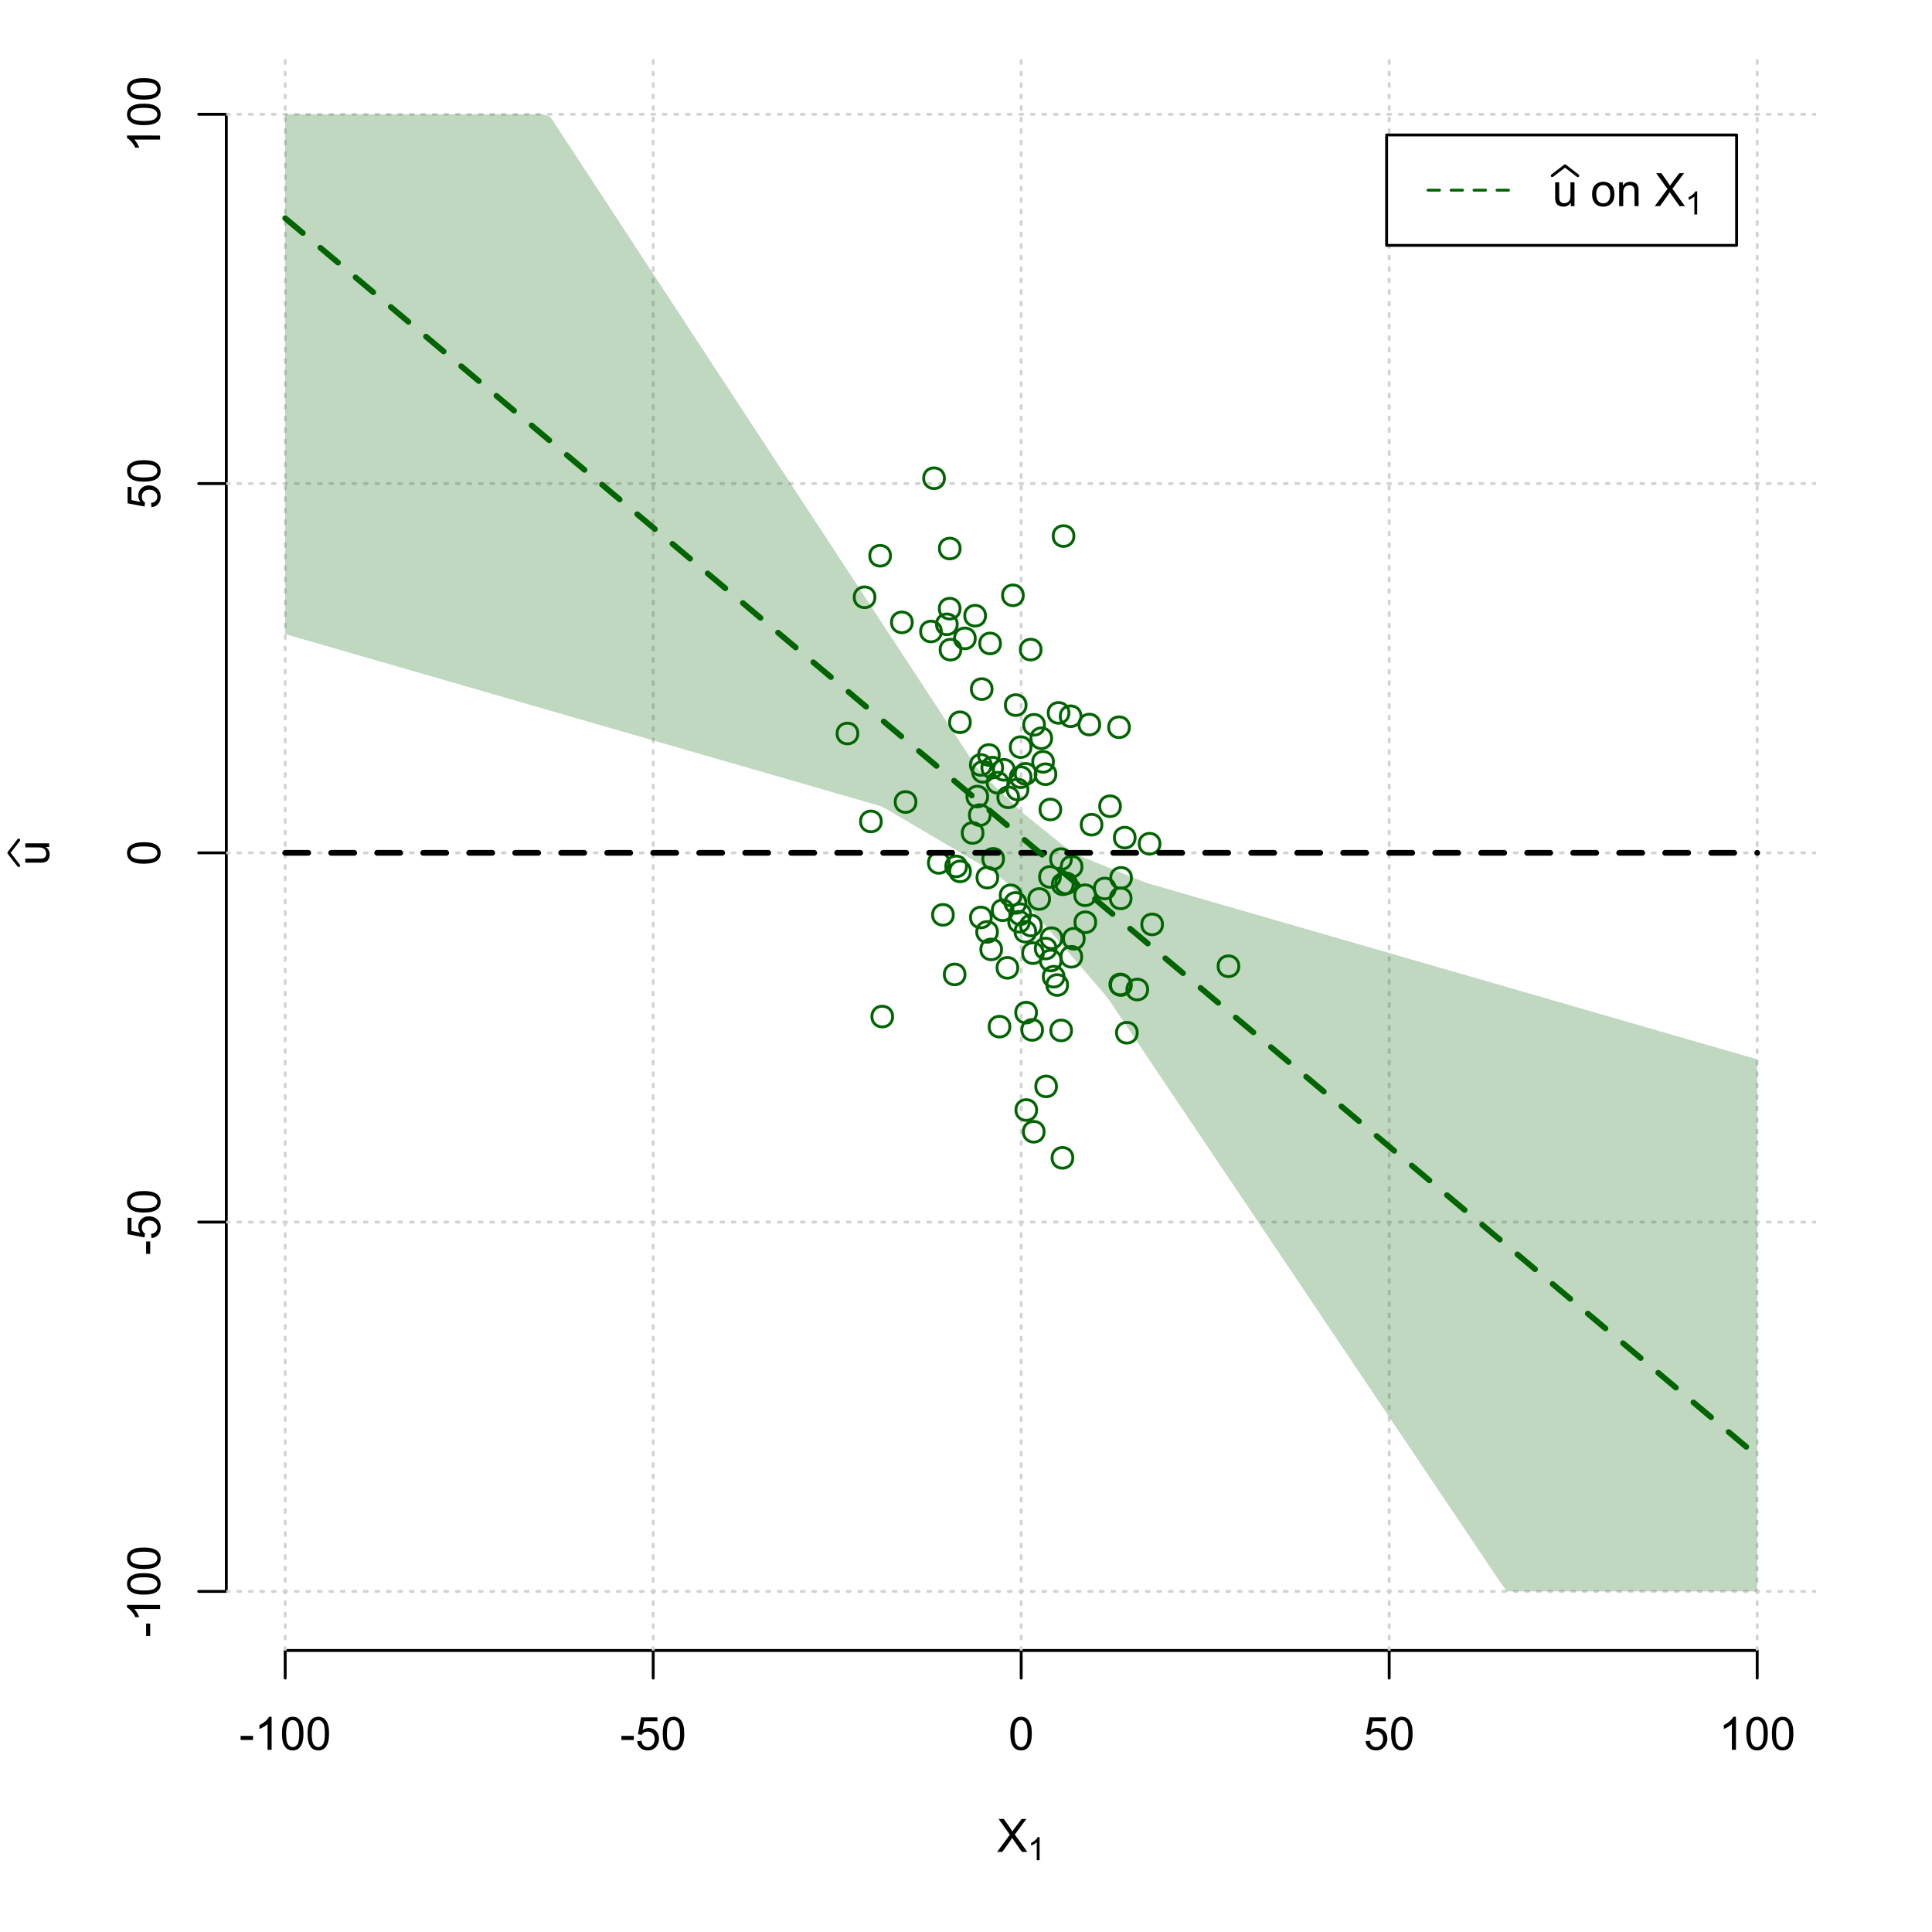 <?xml version="1.0" encoding="UTF-8"?>
<svg xmlns="http://www.w3.org/2000/svg" xmlns:xlink="http://www.w3.org/1999/xlink" width="504pt" height="504pt" viewBox="0 0 504 504" version="1.1">
<defs>
<g>
<symbol overflow="visible" id="glyph0-0">
<path style="stroke:none;" d="M 1.5 0 L 1.5 -7.5 L 7.5 -7.5 L 7.5 0 Z M 1.688 -0.188 L 7.312 -0.188 L 7.312 -7.312 L 1.688 -7.312 Z M 1.688 -0.188 "/>
</symbol>
<symbol overflow="visible" id="glyph0-1">
<path style="stroke:none;" d="M 0.055 0 L 3.375 -4.477 L 0.445 -8.59 L 1.797 -8.59 L 3.359 -6.387 C 3.68 -5.93 3.91 -5.578 4.047 -5.332 C 4.238 -5.645 4.465 -5.969 4.727 -6.312 L 6.457 -8.59 L 7.695 -8.59 L 4.676 -4.539 L 7.93 0 L 6.523 0 L 4.359 -3.062 C 4.238 -3.238 4.113 -3.43 3.984 -3.641 C 3.789 -3.324 3.652 -3.109 3.574 -2.992 L 1.418 0 Z M 0.055 0 "/>
</symbol>
<symbol overflow="visible" id="glyph0-2">
<path style="stroke:none;" d="M 0.383 -2.578 L 0.383 -3.641 L 3.621 -3.641 L 3.621 -2.578 Z M 0.383 -2.578 "/>
</symbol>
<symbol overflow="visible" id="glyph0-3">
<path style="stroke:none;" d="M 4.469 0 L 3.414 0 L 3.414 -6.719 C 3.16 -6.477 2.828 -6.234 2.414 -5.996 C 2 -5.75 1.629 -5.57 1.305 -5.449 L 1.305 -6.469 C 1.895 -6.742 2.41 -7.078 2.852 -7.477 C 3.293 -7.871 3.605 -8.254 3.789 -8.625 L 4.469 -8.625 Z M 4.469 0 "/>
</symbol>
<symbol overflow="visible" id="glyph0-4">
<path style="stroke:none;" d="M 0.5 -4.234 C 0.496 -5.246 0.602 -6.062 0.812 -6.688 C 1.02 -7.305 1.328 -7.785 1.742 -8.121 C 2.148 -8.457 2.668 -8.625 3.297 -8.625 C 3.758 -8.625 4.164 -8.531 4.512 -8.348 C 4.855 -8.16 5.141 -7.891 5.371 -7.543 C 5.594 -7.191 5.773 -6.766 5.906 -6.266 C 6.035 -5.762 6.098 -5.086 6.102 -4.234 C 6.098 -3.227 5.996 -2.414 5.789 -1.797 C 5.578 -1.176 5.266 -0.695 4.859 -0.359 C 4.445 -0.02 3.926 0.145 3.297 0.148 C 2.465 0.145 1.816 -0.148 1.348 -0.742 C 0.781 -1.457 0.496 -2.621 0.5 -4.234 Z M 1.582 -4.234 C 1.582 -2.824 1.746 -1.887 2.074 -1.418 C 2.402 -0.949 2.809 -0.715 3.297 -0.719 C 3.777 -0.715 4.184 -0.949 4.52 -1.422 C 4.848 -1.887 5.016 -2.824 5.016 -4.234 C 5.016 -5.648 4.848 -6.59 4.52 -7.055 C 4.184 -7.516 3.773 -7.746 3.289 -7.75 C 2.801 -7.746 2.414 -7.543 2.125 -7.137 C 1.762 -6.613 1.582 -5.645 1.582 -4.234 Z M 1.582 -4.234 "/>
</symbol>
<symbol overflow="visible" id="glyph0-5">
<path style="stroke:none;" d="M 0.5 -2.25 L 1.605 -2.344 C 1.684 -1.805 1.871 -1.398 2.176 -1.125 C 2.473 -0.852 2.836 -0.715 3.258 -0.719 C 3.766 -0.715 4.195 -0.906 4.547 -1.293 C 4.898 -1.672 5.074 -2.18 5.074 -2.82 C 5.074 -3.414 4.902 -3.891 4.566 -4.242 C 4.227 -4.59 3.785 -4.762 3.242 -4.766 C 2.898 -4.762 2.594 -4.684 2.32 -4.531 C 2.047 -4.375 1.832 -4.176 1.676 -3.93 L 0.688 -4.062 L 1.516 -8.473 L 5.789 -8.473 L 5.789 -7.465 L 2.359 -7.465 L 1.898 -5.156 C 2.414 -5.516 2.953 -5.695 3.523 -5.695 C 4.27 -5.695 4.902 -5.434 5.422 -4.914 C 5.934 -4.395 6.191 -3.727 6.195 -2.914 C 6.191 -2.133 5.965 -1.461 5.516 -0.898 C 4.961 -0.199 4.211 0.145 3.258 0.148 C 2.477 0.145 1.836 -0.07 1.344 -0.508 C 0.844 -0.941 0.562 -1.523 0.5 -2.25 Z M 0.5 -2.25 "/>
</symbol>
<symbol overflow="visible" id="glyph0-6">
<path style="stroke:none;" d="M 4.867 0 L 4.867 -0.914 C 4.379 -0.211 3.723 0.141 2.895 0.141 C 2.527 0.141 2.184 0.07 1.867 -0.07 C 1.547 -0.211 1.309 -0.387 1.156 -0.602 C 1 -0.812 0.895 -1.074 0.832 -1.383 C 0.785 -1.59 0.762 -1.918 0.766 -2.367 L 0.766 -6.223 L 1.82 -6.223 L 1.82 -2.773 C 1.816 -2.219 1.84 -1.848 1.887 -1.656 C 1.949 -1.379 2.09 -1.16 2.309 -1.004 C 2.523 -0.84 2.789 -0.762 3.105 -0.766 C 3.418 -0.762 3.715 -0.844 3.996 -1.008 C 4.273 -1.172 4.469 -1.391 4.586 -1.672 C 4.699 -1.949 4.758 -2.355 4.758 -2.891 L 4.758 -6.223 L 5.812 -6.223 L 5.812 0 Z M 4.867 0 "/>
</symbol>
<symbol overflow="visible" id="glyph0-7">
<path style="stroke:none;" d=""/>
</symbol>
<symbol overflow="visible" id="glyph0-8">
<path style="stroke:none;" d="M 0.398 -3.109 C 0.398 -4.262 0.719 -5.117 1.359 -5.672 C 1.895 -6.133 2.547 -6.363 3.316 -6.363 C 4.172 -6.363 4.871 -6.082 5.414 -5.52 C 5.953 -4.957 6.223 -4.184 6.227 -3.199 C 6.223 -2.398 6.102 -1.766 5.867 -1.309 C 5.625 -0.848 5.277 -0.492 4.82 -0.238 C 4.359 0.016 3.859 0.141 3.316 0.141 C 2.441 0.141 1.734 -0.137 1.203 -0.695 C 0.664 -1.254 0.398 -2.059 0.398 -3.109 Z M 1.484 -3.109 C 1.48 -2.309 1.656 -1.711 2.004 -1.32 C 2.348 -0.922 2.785 -0.727 3.316 -0.727 C 3.84 -0.727 4.273 -0.926 4.621 -1.324 C 4.969 -1.723 5.145 -2.328 5.145 -3.148 C 5.145 -3.914 4.969 -4.496 4.617 -4.895 C 4.266 -5.289 3.832 -5.488 3.316 -5.492 C 2.785 -5.488 2.348 -5.293 2.004 -4.898 C 1.656 -4.5 1.48 -3.902 1.484 -3.109 Z M 1.484 -3.109 "/>
</symbol>
<symbol overflow="visible" id="glyph0-9">
<path style="stroke:none;" d="M 0.789 0 L 0.789 -6.223 L 1.742 -6.223 L 1.742 -5.336 C 2.195 -6.02 2.855 -6.363 3.719 -6.363 C 4.09 -6.363 4.434 -6.293 4.754 -6.16 C 5.066 -6.023 5.305 -5.848 5.461 -5.633 C 5.617 -5.41 5.727 -5.152 5.789 -4.852 C 5.828 -4.656 5.848 -4.312 5.848 -3.828 L 5.848 0 L 4.793 0 L 4.793 -3.785 C 4.793 -4.215 4.75 -4.535 4.668 -4.75 C 4.586 -4.961 4.441 -5.129 4.234 -5.258 C 4.023 -5.383 3.777 -5.449 3.5 -5.449 C 3.047 -5.449 2.66 -5.305 2.332 -5.02 C 2.004 -4.734 1.84 -4.195 1.844 -3.398 L 1.844 0 Z M 0.789 0 "/>
</symbol>
<symbol overflow="visible" id="glyph1-0">
<path style="stroke:none;" d="M 1.051 0 L 1.051 -5.25 L 5.25 -5.25 L 5.25 0 Z M 1.18 -0.133 L 5.117 -0.133 L 5.117 -5.117 L 1.18 -5.117 Z M 1.18 -0.133 "/>
</symbol>
<symbol overflow="visible" id="glyph1-1">
<path style="stroke:none;" d="M 3.129 0 L 2.391 0 L 2.391 -4.703 C 2.211 -4.531 1.977 -4.363 1.691 -4.195 C 1.398 -4.023 1.141 -3.895 0.914 -3.812 L 0.914 -4.527 C 1.328 -4.719 1.688 -4.953 1.996 -5.234 C 2.305 -5.508 2.523 -5.777 2.652 -6.039 L 3.129 -6.039 Z M 3.129 0 "/>
</symbol>
<symbol overflow="visible" id="glyph2-0">
<path style="stroke:none;" d="M 0 -1.5 L -7.5 -1.5 L -7.5 -7.5 L 0 -7.5 Z M -0.188 -1.688 L -0.188 -7.312 L -7.312 -7.312 L -7.312 -1.688 Z M -0.188 -1.688 "/>
</symbol>
<symbol overflow="visible" id="glyph2-1">
<path style="stroke:none;" d="M 0 -4.867 L -0.914 -4.867 C -0.211 -4.379 0.141 -3.723 0.141 -2.895 C 0.141 -2.527 0.07 -2.184 -0.07 -1.867 C -0.211 -1.547 -0.387 -1.309 -0.598 -1.156 C -0.809 -1 -1.07 -0.895 -1.383 -0.832 C -1.59 -0.789 -1.918 -0.766 -2.367 -0.77 L -6.223 -0.77 L -6.223 -1.824 L -2.773 -1.824 C -2.219 -1.82 -1.848 -1.844 -1.656 -1.887 C -1.379 -1.949 -1.16 -2.09 -1.004 -2.309 C -0.84 -2.523 -0.762 -2.789 -0.766 -3.105 C -0.762 -3.418 -0.844 -3.715 -1.008 -3.996 C -1.172 -4.273 -1.391 -4.469 -1.672 -4.586 C -1.945 -4.699 -2.352 -4.758 -2.887 -4.758 L -6.223 -4.758 L -6.223 -5.812 L 0 -5.812 Z M 0 -4.867 "/>
</symbol>
<symbol overflow="visible" id="glyph2-2">
<path style="stroke:none;" d="M -2.578 -0.383 L -3.641 -0.383 L -3.641 -3.621 L -2.578 -3.621 Z M -2.578 -0.383 "/>
</symbol>
<symbol overflow="visible" id="glyph2-3">
<path style="stroke:none;" d="M 0 -4.469 L 0 -3.414 L -6.719 -3.418 C -6.477 -3.16 -6.234 -2.828 -5.996 -2.418 C -5.75 -2.004 -5.57 -1.633 -5.449 -1.309 L -6.469 -1.309 C -6.742 -1.895 -7.078 -2.41 -7.477 -2.852 C -7.871 -3.293 -8.254 -3.605 -8.625 -3.793 L -8.625 -4.473 Z M 0 -4.469 "/>
</symbol>
<symbol overflow="visible" id="glyph2-4">
<path style="stroke:none;" d="M -4.234 -0.5 C -5.246 -0.496 -6.062 -0.602 -6.688 -0.812 C -7.305 -1.02 -7.785 -1.328 -8.121 -1.742 C -8.457 -2.152 -8.625 -2.672 -8.625 -3.301 C -8.625 -3.758 -8.531 -4.164 -8.348 -4.512 C -8.16 -4.859 -7.891 -5.145 -7.543 -5.371 C -7.191 -5.594 -6.766 -5.773 -6.266 -5.906 C -5.762 -6.035 -5.086 -6.098 -4.234 -6.102 C -3.223 -6.098 -2.41 -5.996 -1.793 -5.789 C -1.176 -5.578 -0.695 -5.266 -0.359 -4.859 C -0.02 -4.445 0.145 -3.926 0.148 -3.297 C 0.145 -2.465 -0.148 -1.816 -0.742 -1.348 C -1.457 -0.781 -2.621 -0.496 -4.234 -0.5 Z M -4.234 -1.582 C -2.824 -1.582 -1.887 -1.746 -1.418 -2.074 C -0.949 -2.402 -0.715 -2.809 -0.719 -3.297 C -0.715 -3.777 -0.949 -4.184 -1.422 -4.52 C -1.887 -4.848 -2.824 -5.016 -4.234 -5.016 C -5.648 -5.016 -6.59 -4.848 -7.055 -4.52 C -7.516 -4.188 -7.746 -3.777 -7.75 -3.289 C -7.746 -2.801 -7.543 -2.414 -7.137 -2.129 C -6.613 -1.762 -5.645 -1.582 -4.234 -1.582 Z M -4.234 -1.582 "/>
</symbol>
<symbol overflow="visible" id="glyph2-5">
<path style="stroke:none;" d="M -2.25 -0.5 L -2.344 -1.605 C -1.805 -1.684 -1.398 -1.871 -1.125 -2.176 C -0.852 -2.473 -0.715 -2.836 -0.719 -3.258 C -0.715 -3.766 -0.906 -4.195 -1.293 -4.547 C -1.672 -4.898 -2.18 -5.074 -2.816 -5.074 C -3.414 -5.074 -3.891 -4.902 -4.242 -4.566 C -4.59 -4.227 -4.762 -3.785 -4.766 -3.242 C -4.762 -2.898 -4.684 -2.594 -4.531 -2.32 C -4.375 -2.047 -4.176 -1.832 -3.93 -1.676 L -4.062 -0.688 L -8.473 -1.52 L -8.473 -5.789 L -7.465 -5.789 L -7.465 -2.363 L -5.156 -1.898 C -5.516 -2.414 -5.695 -2.953 -5.695 -3.523 C -5.695 -4.27 -5.434 -4.902 -4.914 -5.422 C -4.395 -5.934 -3.727 -6.191 -2.91 -6.195 C -2.133 -6.191 -1.461 -5.965 -0.895 -5.516 C -0.199 -4.961 0.145 -4.211 0.148 -3.258 C 0.145 -2.477 -0.07 -1.836 -0.508 -1.344 C -0.941 -0.848 -1.523 -0.566 -2.25 -0.5 Z M -2.25 -0.5 "/>
</symbol>
</g>
<clipPath id="clip1">
  <path d="M 74 14.398 L 75 14.398 L 75 430.559 L 74 430.559 Z M 74 14.398 "/>
</clipPath>
<clipPath id="clip2">
  <path d="M 170 14.398 L 171 14.398 L 171 430.559 L 170 430.559 Z M 170 14.398 "/>
</clipPath>
<clipPath id="clip3">
  <path d="M 266 14.398 L 267 14.398 L 267 430.559 L 266 430.559 Z M 266 14.398 "/>
</clipPath>
<clipPath id="clip4">
  <path d="M 362 14.398 L 363 14.398 L 363 430.559 L 362 430.559 Z M 362 14.398 "/>
</clipPath>
<clipPath id="clip5">
  <path d="M 458 14.398 L 459 14.398 L 459 430.559 L 458 430.559 Z M 458 14.398 "/>
</clipPath>
<clipPath id="clip6">
  <path d="M 59.039 414 L 473.758 414 L 473.758 416 L 59.039 416 Z M 59.039 414 "/>
</clipPath>
<clipPath id="clip7">
  <path d="M 59.039 318 L 473.758 318 L 473.758 320 L 59.039 320 Z M 59.039 318 "/>
</clipPath>
<clipPath id="clip8">
  <path d="M 59.039 222 L 473.758 222 L 473.758 223 L 59.039 223 Z M 59.039 222 "/>
</clipPath>
<clipPath id="clip9">
  <path d="M 59.039 125 L 473.758 125 L 473.758 127 L 59.039 127 Z M 59.039 125 "/>
</clipPath>
<clipPath id="clip10">
  <path d="M 59.039 29 L 473.758 29 L 473.758 31 L 59.039 31 Z M 59.039 29 "/>
</clipPath>
</defs>
<g id="surface2466">
<rect x="0" y="0" width="504" height="504" style="fill:rgb(100%,100%,100%);fill-opacity:1;stroke:none;"/>
<g style="fill:rgb(0%,0%,0%);fill-opacity:1;">
  <use xlink:href="#glyph0-1" x="260.062" y="483.102"/>
</g>
<g style="fill:rgb(0%,0%,0%);fill-opacity:1;">
  <use xlink:href="#glyph1-1" x="268.066" y="485.281"/>
</g>
<g style="fill:rgb(0%,0%,0%);fill-opacity:1;">
  <use xlink:href="#glyph2-1" x="12.82" y="225.816"/>
</g>
<path style="fill:none;stroke-width:0.75;stroke-linecap:round;stroke-linejoin:round;stroke:rgb(0%,0%,0%);stroke-opacity:1;stroke-miterlimit:10;" d="M 4.879 225.816 L 2.301 222.48 L 4.879 219.145 "/>
<path style="fill:none;stroke-width:0.75;stroke-linecap:round;stroke-linejoin:round;stroke:rgb(0%,0%,0%);stroke-opacity:1;stroke-miterlimit:10;" d="M 74.398 430.559 L 458.398 430.559 "/>
<path style="fill:none;stroke-width:0.75;stroke-linecap:round;stroke-linejoin:round;stroke:rgb(0%,0%,0%);stroke-opacity:1;stroke-miterlimit:10;" d="M 74.398 430.559 L 74.398 437.762 "/>
<path style="fill:none;stroke-width:0.75;stroke-linecap:round;stroke-linejoin:round;stroke:rgb(0%,0%,0%);stroke-opacity:1;stroke-miterlimit:10;" d="M 170.398 430.559 L 170.398 437.762 "/>
<path style="fill:none;stroke-width:0.75;stroke-linecap:round;stroke-linejoin:round;stroke:rgb(0%,0%,0%);stroke-opacity:1;stroke-miterlimit:10;" d="M 266.398 430.559 L 266.398 437.762 "/>
<path style="fill:none;stroke-width:0.75;stroke-linecap:round;stroke-linejoin:round;stroke:rgb(0%,0%,0%);stroke-opacity:1;stroke-miterlimit:10;" d="M 362.398 430.559 L 362.398 437.762 "/>
<path style="fill:none;stroke-width:0.75;stroke-linecap:round;stroke-linejoin:round;stroke:rgb(0%,0%,0%);stroke-opacity:1;stroke-miterlimit:10;" d="M 458.398 430.559 L 458.398 437.762 "/>
<g style="fill:rgb(0%,0%,0%);fill-opacity:1;">
  <use xlink:href="#glyph0-2" x="62.391" y="456.48"/>
  <use xlink:href="#glyph0-3" x="66.387" y="456.48"/>
  <use xlink:href="#glyph0-4" x="73.061" y="456.48"/>
  <use xlink:href="#glyph0-4" x="79.734" y="456.48"/>
</g>
<g style="fill:rgb(0%,0%,0%);fill-opacity:1;">
  <use xlink:href="#glyph0-2" x="161.727" y="456.48"/>
  <use xlink:href="#glyph0-5" x="165.723" y="456.48"/>
  <use xlink:href="#glyph0-4" x="172.396" y="456.48"/>
</g>
<g style="fill:rgb(0%,0%,0%);fill-opacity:1;">
  <use xlink:href="#glyph0-4" x="263.062" y="456.48"/>
</g>
<g style="fill:rgb(0%,0%,0%);fill-opacity:1;">
  <use xlink:href="#glyph0-5" x="355.727" y="456.48"/>
  <use xlink:href="#glyph0-4" x="362.4" y="456.48"/>
</g>
<g style="fill:rgb(0%,0%,0%);fill-opacity:1;">
  <use xlink:href="#glyph0-3" x="448.387" y="456.48"/>
  <use xlink:href="#glyph0-4" x="455.061" y="456.48"/>
  <use xlink:href="#glyph0-4" x="461.734" y="456.48"/>
</g>
<path style="fill:none;stroke-width:0.75;stroke-linecap:round;stroke-linejoin:round;stroke:rgb(0%,0%,0%);stroke-opacity:1;stroke-miterlimit:10;" d="M 59.039 415.148 L 59.039 29.812 "/>
<path style="fill:none;stroke-width:0.75;stroke-linecap:round;stroke-linejoin:round;stroke:rgb(0%,0%,0%);stroke-opacity:1;stroke-miterlimit:10;" d="M 59.039 415.148 L 51.84 415.148 "/>
<path style="fill:none;stroke-width:0.75;stroke-linecap:round;stroke-linejoin:round;stroke:rgb(0%,0%,0%);stroke-opacity:1;stroke-miterlimit:10;" d="M 59.039 318.812 L 51.84 318.812 "/>
<path style="fill:none;stroke-width:0.75;stroke-linecap:round;stroke-linejoin:round;stroke:rgb(0%,0%,0%);stroke-opacity:1;stroke-miterlimit:10;" d="M 59.039 222.48 L 51.84 222.48 "/>
<path style="fill:none;stroke-width:0.75;stroke-linecap:round;stroke-linejoin:round;stroke:rgb(0%,0%,0%);stroke-opacity:1;stroke-miterlimit:10;" d="M 59.039 126.148 L 51.84 126.148 "/>
<path style="fill:none;stroke-width:0.75;stroke-linecap:round;stroke-linejoin:round;stroke:rgb(0%,0%,0%);stroke-opacity:1;stroke-miterlimit:10;" d="M 59.039 29.812 L 51.84 29.812 "/>
<g style="fill:rgb(0%,0%,0%);fill-opacity:1;">
  <use xlink:href="#glyph2-2" x="41.762" y="427.156"/>
  <use xlink:href="#glyph2-3" x="41.762" y="423.16"/>
  <use xlink:href="#glyph2-4" x="41.762" y="416.486"/>
  <use xlink:href="#glyph2-4" x="41.762" y="409.812"/>
</g>
<g style="fill:rgb(0%,0%,0%);fill-opacity:1;">
  <use xlink:href="#glyph2-2" x="41.762" y="327.484"/>
  <use xlink:href="#glyph2-5" x="41.762" y="323.488"/>
  <use xlink:href="#glyph2-4" x="41.762" y="316.814"/>
</g>
<g style="fill:rgb(0%,0%,0%);fill-opacity:1;">
  <use xlink:href="#glyph2-4" x="41.762" y="225.816"/>
</g>
<g style="fill:rgb(0%,0%,0%);fill-opacity:1;">
  <use xlink:href="#glyph2-5" x="41.762" y="132.82"/>
  <use xlink:href="#glyph2-4" x="41.762" y="126.146"/>
</g>
<g style="fill:rgb(0%,0%,0%);fill-opacity:1;">
  <use xlink:href="#glyph2-3" x="41.762" y="39.824"/>
  <use xlink:href="#glyph2-4" x="41.762" y="33.15"/>
  <use xlink:href="#glyph2-4" x="41.762" y="26.477"/>
</g>
<g clip-path="url(#clip1)" clip-rule="nonzero">
<path style="fill:none;stroke-width:0.75;stroke-linecap:round;stroke-linejoin:round;stroke:rgb(82.745%,82.745%,82.745%);stroke-opacity:1;stroke-dasharray:0.75,2.25;stroke-miterlimit:10;" d="M 74.398 430.559 L 74.398 14.398 "/>
</g>
<g clip-path="url(#clip2)" clip-rule="nonzero">
<path style="fill:none;stroke-width:0.75;stroke-linecap:round;stroke-linejoin:round;stroke:rgb(82.745%,82.745%,82.745%);stroke-opacity:1;stroke-dasharray:0.75,2.25;stroke-miterlimit:10;" d="M 170.398 430.559 L 170.398 14.398 "/>
</g>
<g clip-path="url(#clip3)" clip-rule="nonzero">
<path style="fill:none;stroke-width:0.75;stroke-linecap:round;stroke-linejoin:round;stroke:rgb(82.745%,82.745%,82.745%);stroke-opacity:1;stroke-dasharray:0.75,2.25;stroke-miterlimit:10;" d="M 266.398 430.559 L 266.398 14.398 "/>
</g>
<g clip-path="url(#clip4)" clip-rule="nonzero">
<path style="fill:none;stroke-width:0.75;stroke-linecap:round;stroke-linejoin:round;stroke:rgb(82.745%,82.745%,82.745%);stroke-opacity:1;stroke-dasharray:0.75,2.25;stroke-miterlimit:10;" d="M 362.398 430.559 L 362.398 14.398 "/>
</g>
<g clip-path="url(#clip5)" clip-rule="nonzero">
<path style="fill:none;stroke-width:0.75;stroke-linecap:round;stroke-linejoin:round;stroke:rgb(82.745%,82.745%,82.745%);stroke-opacity:1;stroke-dasharray:0.75,2.25;stroke-miterlimit:10;" d="M 458.398 430.559 L 458.398 14.398 "/>
</g>
<g clip-path="url(#clip6)" clip-rule="nonzero">
<path style="fill:none;stroke-width:0.75;stroke-linecap:round;stroke-linejoin:round;stroke:rgb(82.745%,82.745%,82.745%);stroke-opacity:1;stroke-dasharray:0.75,2.25;stroke-miterlimit:10;" d="M 59.039 415.148 L 473.762 415.148 "/>
</g>
<g clip-path="url(#clip7)" clip-rule="nonzero">
<path style="fill:none;stroke-width:0.75;stroke-linecap:round;stroke-linejoin:round;stroke:rgb(82.745%,82.745%,82.745%);stroke-opacity:1;stroke-dasharray:0.75,2.25;stroke-miterlimit:10;" d="M 59.039 318.812 L 473.762 318.812 "/>
</g>
<g clip-path="url(#clip8)" clip-rule="nonzero">
<path style="fill:none;stroke-width:0.75;stroke-linecap:round;stroke-linejoin:round;stroke:rgb(82.745%,82.745%,82.745%);stroke-opacity:1;stroke-dasharray:0.75,2.25;stroke-miterlimit:10;" d="M 59.039 222.48 L 473.762 222.48 "/>
</g>
<g clip-path="url(#clip9)" clip-rule="nonzero">
<path style="fill:none;stroke-width:0.75;stroke-linecap:round;stroke-linejoin:round;stroke:rgb(82.745%,82.745%,82.745%);stroke-opacity:1;stroke-dasharray:0.75,2.25;stroke-miterlimit:10;" d="M 59.039 126.148 L 473.762 126.148 "/>
</g>
<g clip-path="url(#clip10)" clip-rule="nonzero">
<path style="fill:none;stroke-width:0.75;stroke-linecap:round;stroke-linejoin:round;stroke:rgb(82.745%,82.745%,82.745%);stroke-opacity:1;stroke-dasharray:0.75,2.25;stroke-miterlimit:10;" d="M 59.039 29.812 L 473.762 29.812 "/>
</g>
<path style=" stroke:none;fill-rule:nonzero;fill:rgb(0%,39.216%,0%);fill-opacity:0.251;" d="M 74.398 29.812 L 141.602 29.812 L 143.52 30.422 L 145.441 33.352 L 147.359 36.281 L 149.281 39.211 L 151.199 42.145 L 153.121 45.074 L 155.039 48.004 L 156.961 50.934 L 158.879 53.863 L 160.801 56.793 L 162.719 59.723 L 164.641 62.652 L 166.559 65.586 L 168.48 68.516 L 170.398 71.445 L 172.32 74.375 L 174.238 77.305 L 176.16 80.234 L 178.078 83.164 L 180 86.094 L 181.922 89.027 L 183.84 91.957 L 185.762 94.887 L 187.68 97.816 L 189.602 100.746 L 191.52 103.676 L 193.441 106.605 L 195.359 109.535 L 197.281 112.465 L 199.199 115.398 L 201.121 118.328 L 203.039 121.258 L 204.961 124.188 L 206.879 127.117 L 208.801 130.047 L 210.719 132.977 L 212.641 135.906 L 214.559 138.84 L 216.48 141.77 L 218.398 144.699 L 220.32 147.629 L 222.238 150.559 L 224.16 153.488 L 226.078 156.418 L 228 159.348 L 229.922 162.281 L 231.84 165.211 L 233.762 168.141 L 235.68 171.07 L 237.602 174 L 239.52 176.93 L 241.441 179.859 L 243.359 182.789 L 245.281 185.723 L 247.199 188.652 L 249.121 191.582 L 251.039 194.512 L 252.961 197.441 L 254.879 200.371 L 256.801 202.457 L 258.719 204.305 L 260.641 206.148 L 262.559 207.996 L 264.48 209.84 L 266.398 211.688 L 268.32 213.273 L 270.238 214.824 L 272.16 216.375 L 274.078 217.922 L 277.922 221.023 L 279.84 222.531 L 281.762 223.309 L 283.68 224.086 L 285.602 224.867 L 287.52 225.645 L 289.441 226.422 L 291.359 227.199 L 293.281 227.98 L 295.199 228.758 L 297.121 229.535 L 299.039 230.316 L 300.961 230.871 L 302.879 231.426 L 304.801 231.98 L 306.719 232.535 L 308.641 233.09 L 310.559 233.645 L 312.48 234.199 L 314.398 234.754 L 316.32 235.309 L 318.238 235.863 L 320.16 236.418 L 322.078 236.973 L 325.922 238.082 L 327.84 238.637 L 329.762 239.191 L 331.68 239.746 L 333.602 240.301 L 335.52 240.855 L 337.441 241.41 L 339.359 241.965 L 341.281 242.52 L 343.199 243.074 L 345.121 243.629 L 347.039 244.184 L 348.961 244.738 L 350.879 245.293 L 352.801 245.848 L 354.719 246.402 L 356.641 246.957 L 358.559 247.512 L 360.48 248.066 L 362.398 248.621 L 364.32 249.176 L 366.238 249.73 L 368.16 250.285 L 370.078 250.84 L 373.922 251.949 L 375.84 252.504 L 377.762 253.059 L 379.68 253.613 L 381.602 254.168 L 383.52 254.723 L 385.441 255.277 L 387.359 255.832 L 389.281 256.387 L 391.199 256.941 L 393.121 257.496 L 395.039 258.051 L 396.961 258.605 L 398.879 259.16 L 400.801 259.715 L 402.719 260.27 L 404.641 260.824 L 406.559 261.379 L 408.48 261.934 L 410.398 262.488 L 412.32 263.043 L 414.238 263.598 L 416.16 264.152 L 418.078 264.707 L 421.922 265.816 L 423.84 266.371 L 425.762 266.926 L 427.68 267.48 L 429.602 268.035 L 431.52 268.59 L 433.441 269.145 L 435.359 269.699 L 437.281 270.254 L 439.199 270.809 L 441.121 271.363 L 443.039 271.918 L 444.961 272.473 L 446.879 273.027 L 448.801 273.582 L 450.719 274.137 L 452.641 274.691 L 454.559 275.246 L 456.48 275.805 L 458.398 276.359 L 458.398 415.148 L 393.121 415.148 L 391.199 412.492 L 389.281 409.637 L 387.359 406.777 L 385.441 403.922 L 383.52 401.062 L 381.602 398.207 L 379.68 395.348 L 377.762 392.492 L 375.84 389.633 L 373.922 386.777 L 372 383.922 L 370.078 381.062 L 368.16 378.207 L 366.238 375.348 L 364.32 372.492 L 362.398 369.633 L 360.48 366.777 L 358.559 363.918 L 356.641 361.062 L 354.719 358.203 L 352.801 355.348 L 350.879 352.488 L 348.961 349.633 L 347.039 346.773 L 345.121 343.918 L 343.199 341.059 L 341.281 338.203 L 339.359 335.344 L 337.441 332.488 L 335.52 329.629 L 333.602 326.773 L 331.68 323.914 L 329.762 321.059 L 327.84 318.203 L 325.922 315.344 L 324 312.488 L 322.078 309.629 L 320.16 306.773 L 318.238 303.914 L 316.32 301.059 L 314.398 298.199 L 312.48 295.344 L 310.559 292.484 L 308.641 289.629 L 306.719 286.77 L 304.801 283.914 L 302.879 281.055 L 300.961 278.199 L 299.039 275.34 L 297.121 272.484 L 295.199 269.625 L 293.281 266.77 L 291.359 263.91 L 289.441 261.055 L 287.52 258.598 L 285.602 256.379 L 283.68 254.16 L 281.762 251.941 L 279.84 249.723 L 277.922 247.504 L 274.078 243.066 L 272.16 240.848 L 270.238 238.629 L 268.32 236.406 L 266.398 234.188 L 264.48 231.969 L 262.559 230.207 L 260.641 228.672 L 258.719 227.242 L 256.801 226.109 L 254.879 224.98 L 252.961 223.848 L 251.039 222.719 L 249.121 221.586 L 247.199 220.457 L 245.281 219.324 L 243.359 218.195 L 241.441 217.062 L 239.52 215.934 L 237.602 214.801 L 235.68 213.672 L 233.762 212.539 L 231.84 211.41 L 229.922 210.344 L 226.078 209.234 L 224.16 208.68 L 222.238 208.125 L 220.32 207.57 L 218.398 207.016 L 216.48 206.461 L 214.559 205.906 L 212.641 205.352 L 210.719 204.797 L 208.801 204.242 L 206.879 203.688 L 204.961 203.133 L 203.039 202.578 L 201.121 202.023 L 199.199 201.469 L 197.281 200.914 L 195.359 200.359 L 193.441 199.805 L 191.52 199.25 L 189.602 198.695 L 187.68 198.141 L 185.762 197.586 L 183.84 197.031 L 181.922 196.477 L 178.078 195.367 L 176.16 194.812 L 174.238 194.258 L 172.32 193.703 L 170.398 193.148 L 168.48 192.594 L 166.559 192.039 L 164.641 191.484 L 162.719 190.93 L 160.801 190.375 L 158.879 189.82 L 156.961 189.266 L 155.039 188.711 L 153.121 188.156 L 151.199 187.602 L 149.281 187.047 L 147.359 186.492 L 145.441 185.938 L 143.52 185.383 L 141.602 184.828 L 139.68 184.273 L 137.762 183.719 L 135.84 183.164 L 133.922 182.609 L 130.078 181.5 L 128.16 180.945 L 126.238 180.391 L 124.32 179.836 L 122.398 179.281 L 120.48 178.727 L 118.559 178.172 L 116.641 177.617 L 114.719 177.062 L 112.801 176.508 L 110.879 175.953 L 108.961 175.398 L 107.039 174.844 L 105.121 174.289 L 103.199 173.734 L 101.281 173.18 L 99.359 172.625 L 97.441 172.07 L 95.52 171.516 L 93.602 170.961 L 91.68 170.406 L 89.762 169.852 L 87.84 169.297 L 85.922 168.742 L 82.078 167.633 L 80.16 167.078 L 78.238 166.523 L 76.32 165.969 L 74.398 165.414 Z M 74.398 29.812 "/>
<path style="fill:none;stroke-width:0.75;stroke-linecap:round;stroke-linejoin:round;stroke:rgb(0%,39.216%,0%);stroke-opacity:1;stroke-miterlimit:10;" d="M 267.668 183.938 C 267.668 187.535 262.27 187.535 262.27 183.938 C 262.27 180.336 267.668 180.336 267.668 183.938 "/>
<path style="fill:none;stroke-width:0.75;stroke-linecap:round;stroke-linejoin:round;stroke:rgb(0%,39.216%,0%);stroke-opacity:1;stroke-miterlimit:10;" d="M 238.934 209.219 C 238.934 212.82 233.531 212.82 233.531 209.219 C 233.531 205.617 238.934 205.617 238.934 209.219 "/>
<path style="fill:none;stroke-width:0.75;stroke-linecap:round;stroke-linejoin:round;stroke:rgb(0%,39.216%,0%);stroke-opacity:1;stroke-miterlimit:10;" d="M 259.121 201.344 C 259.121 204.945 253.719 204.945 253.719 201.344 C 253.719 197.742 259.121 197.742 259.121 201.344 "/>
<path style="fill:none;stroke-width:0.75;stroke-linecap:round;stroke-linejoin:round;stroke:rgb(0%,39.216%,0%);stroke-opacity:1;stroke-miterlimit:10;" d="M 265.711 207.992 C 265.711 211.59 260.312 211.59 260.312 207.992 C 260.312 204.391 265.711 204.391 265.711 207.992 "/>
<path style="fill:none;stroke-width:0.75;stroke-linecap:round;stroke-linejoin:round;stroke:rgb(0%,39.216%,0%);stroke-opacity:1;stroke-miterlimit:10;" d="M 303.258 241.148 C 303.258 244.75 297.859 244.75 297.859 241.148 C 297.859 237.551 303.258 237.551 303.258 241.148 "/>
<path style="fill:none;stroke-width:0.75;stroke-linecap:round;stroke-linejoin:round;stroke:rgb(0%,39.216%,0%);stroke-opacity:1;stroke-miterlimit:10;" d="M 257.082 160.617 C 257.082 164.219 251.68 164.219 251.68 160.617 C 251.68 157.02 257.082 157.02 257.082 160.617 "/>
<path style="fill:none;stroke-width:0.75;stroke-linecap:round;stroke-linejoin:round;stroke:rgb(0%,39.216%,0%);stroke-opacity:1;stroke-miterlimit:10;" d="M 265.5 252.48 C 265.5 256.082 260.102 256.082 260.102 252.48 C 260.102 248.879 265.5 248.879 265.5 252.48 "/>
<path style="fill:none;stroke-width:0.75;stroke-linecap:round;stroke-linejoin:round;stroke:rgb(0%,39.216%,0%);stroke-opacity:1;stroke-miterlimit:10;" d="M 275.441 201.965 C 275.441 205.566 270.039 205.566 270.039 201.965 C 270.039 198.367 275.441 198.367 275.441 201.965 "/>
<path style="fill:none;stroke-width:0.75;stroke-linecap:round;stroke-linejoin:round;stroke:rgb(0%,39.216%,0%);stroke-opacity:1;stroke-miterlimit:10;" d="M 277 244.75 C 277 248.352 271.602 248.352 271.602 244.75 C 271.602 241.152 277 241.152 277 244.75 "/>
<path style="fill:none;stroke-width:0.75;stroke-linecap:round;stroke-linejoin:round;stroke:rgb(0%,39.216%,0%);stroke-opacity:1;stroke-miterlimit:10;" d="M 271.648 241.438 C 271.648 245.035 266.246 245.035 266.246 241.438 C 266.246 237.836 271.648 237.836 271.648 241.438 "/>
<path style="fill:none;stroke-width:0.75;stroke-linecap:round;stroke-linejoin:round;stroke:rgb(0%,39.216%,0%);stroke-opacity:1;stroke-miterlimit:10;" d="M 232.855 265.191 C 232.855 268.793 227.457 268.793 227.457 265.191 C 227.457 261.594 232.855 261.594 232.855 265.191 "/>
<path style="fill:none;stroke-width:0.75;stroke-linecap:round;stroke-linejoin:round;stroke:rgb(0%,39.216%,0%);stroke-opacity:1;stroke-miterlimit:10;" d="M 267.613 235.551 C 267.613 239.152 262.211 239.152 262.211 235.551 C 262.211 231.949 267.613 231.949 267.613 235.551 "/>
<path style="fill:none;stroke-width:0.75;stroke-linecap:round;stroke-linejoin:round;stroke:rgb(0%,39.216%,0%);stroke-opacity:1;stroke-miterlimit:10;" d="M 266.941 155.297 C 266.941 158.898 261.539 158.898 261.539 155.297 C 261.539 151.699 266.941 151.699 266.941 155.297 "/>
<path style="fill:none;stroke-width:0.75;stroke-linecap:round;stroke-linejoin:round;stroke:rgb(0%,39.216%,0%);stroke-opacity:1;stroke-miterlimit:10;" d="M 268.953 194.898 C 268.953 198.5 263.555 198.5 263.555 194.898 C 263.555 191.297 268.953 191.297 268.953 194.898 "/>
<path style="fill:none;stroke-width:0.75;stroke-linecap:round;stroke-linejoin:round;stroke:rgb(0%,39.216%,0%);stroke-opacity:1;stroke-miterlimit:10;" d="M 260.984 167.855 C 260.984 171.453 255.586 171.453 255.586 167.855 C 255.586 164.254 260.984 164.254 260.984 167.855 "/>
<path style="fill:none;stroke-width:0.75;stroke-linecap:round;stroke-linejoin:round;stroke:rgb(0%,39.216%,0%);stroke-opacity:1;stroke-miterlimit:10;" d="M 250.465 143.094 C 250.465 146.695 245.066 146.695 245.066 143.094 C 245.066 139.496 250.465 139.496 250.465 143.094 "/>
<path style="fill:none;stroke-width:0.75;stroke-linecap:round;stroke-linejoin:round;stroke:rgb(0%,39.216%,0%);stroke-opacity:1;stroke-miterlimit:10;" d="M 266.344 233.555 C 266.344 237.156 260.945 237.156 260.945 233.555 C 260.945 229.957 266.344 229.957 266.344 233.555 "/>
<path style="fill:none;stroke-width:0.75;stroke-linecap:round;stroke-linejoin:round;stroke:rgb(0%,39.216%,0%);stroke-opacity:1;stroke-miterlimit:10;" d="M 260.199 243.109 C 260.199 246.711 254.801 246.711 254.801 243.109 C 254.801 239.512 260.199 239.512 260.199 243.109 "/>
<path style="fill:none;stroke-width:0.75;stroke-linecap:round;stroke-linejoin:round;stroke:rgb(0%,39.216%,0%);stroke-opacity:1;stroke-miterlimit:10;" d="M 256.426 217.293 C 256.426 220.891 251.023 220.891 251.023 217.293 C 251.023 213.691 256.426 213.691 256.426 217.293 "/>
<path style="fill:none;stroke-width:0.75;stroke-linecap:round;stroke-linejoin:round;stroke:rgb(0%,39.216%,0%);stroke-opacity:1;stroke-miterlimit:10;" d="M 282.184 249.598 C 282.184 253.195 276.785 253.195 276.785 249.598 C 276.785 245.996 282.184 245.996 282.184 249.598 "/>
<path style="fill:none;stroke-width:0.75;stroke-linecap:round;stroke-linejoin:round;stroke:rgb(0%,39.216%,0%);stroke-opacity:1;stroke-miterlimit:10;" d="M 292.277 210.312 C 292.277 213.914 286.879 213.914 286.879 210.312 C 286.879 206.715 292.277 206.715 292.277 210.312 "/>
<path style="fill:none;stroke-width:0.75;stroke-linecap:round;stroke-linejoin:round;stroke:rgb(0%,39.216%,0%);stroke-opacity:1;stroke-miterlimit:10;" d="M 248.688 238.656 C 248.688 242.254 243.289 242.254 243.289 238.656 C 243.289 235.055 248.688 235.055 248.688 238.656 "/>
<path style="fill:none;stroke-width:0.75;stroke-linecap:round;stroke-linejoin:round;stroke:rgb(0%,39.216%,0%);stroke-opacity:1;stroke-miterlimit:10;" d="M 273.789 234.52 C 273.789 238.117 268.387 238.117 268.387 234.52 C 268.387 230.918 273.789 230.918 273.789 234.52 "/>
<path style="fill:none;stroke-width:0.75;stroke-linecap:round;stroke-linejoin:round;stroke:rgb(0%,39.216%,0%);stroke-opacity:1;stroke-miterlimit:10;" d="M 228.242 155.805 C 228.242 159.406 222.844 159.406 222.844 155.805 C 222.844 152.203 228.242 152.203 228.242 155.805 "/>
<path style="fill:none;stroke-width:0.75;stroke-linecap:round;stroke-linejoin:round;stroke:rgb(0%,39.216%,0%);stroke-opacity:1;stroke-miterlimit:10;" d="M 282.832 244.883 C 282.832 248.484 277.434 248.484 277.434 244.883 C 277.434 241.285 282.832 241.285 282.832 244.883 "/>
<path style="fill:none;stroke-width:0.75;stroke-linecap:round;stroke-linejoin:round;stroke:rgb(0%,39.216%,0%);stroke-opacity:1;stroke-miterlimit:10;" d="M 275.484 247.441 C 275.484 251.043 270.086 251.043 270.086 247.441 C 270.086 243.844 275.484 243.844 275.484 247.441 "/>
<path style="fill:none;stroke-width:0.75;stroke-linecap:round;stroke-linejoin:round;stroke:rgb(0%,39.216%,0%);stroke-opacity:1;stroke-miterlimit:10;" d="M 272.465 189.078 C 272.465 192.676 267.062 192.676 267.062 189.078 C 267.062 185.477 272.465 185.477 272.465 189.078 "/>
<path style="fill:none;stroke-width:0.75;stroke-linecap:round;stroke-linejoin:round;stroke:rgb(0%,39.216%,0%);stroke-opacity:1;stroke-miterlimit:10;" d="M 302.59 220.105 C 302.59 223.707 297.188 223.707 297.188 220.105 C 297.188 216.504 302.59 216.504 302.59 220.105 "/>
<path style="fill:none;stroke-width:0.75;stroke-linecap:round;stroke-linejoin:round;stroke:rgb(0%,39.216%,0%);stroke-opacity:1;stroke-miterlimit:10;" d="M 323.168 252.059 C 323.168 255.66 317.77 255.66 317.77 252.059 C 317.77 248.461 323.168 248.461 323.168 252.059 "/>
<path style="fill:none;stroke-width:0.75;stroke-linecap:round;stroke-linejoin:round;stroke:rgb(0%,39.216%,0%);stroke-opacity:1;stroke-miterlimit:10;" d="M 232.301 144.977 C 232.301 148.578 226.898 148.578 226.898 144.977 C 226.898 141.379 232.301 141.379 232.301 144.977 "/>
<path style="fill:none;stroke-width:0.75;stroke-linecap:round;stroke-linejoin:round;stroke:rgb(0%,39.216%,0%);stroke-opacity:1;stroke-miterlimit:10;" d="M 277.562 254.789 C 277.562 258.391 272.164 258.391 272.164 254.789 C 272.164 251.191 277.562 251.191 277.562 254.789 "/>
<path style="fill:none;stroke-width:0.75;stroke-linecap:round;stroke-linejoin:round;stroke:rgb(0%,39.216%,0%);stroke-opacity:1;stroke-miterlimit:10;" d="M 258.797 179.762 C 258.797 183.363 253.398 183.363 253.398 179.762 C 253.398 176.16 258.797 176.16 258.797 179.762 "/>
<path style="fill:none;stroke-width:0.75;stroke-linecap:round;stroke-linejoin:round;stroke:rgb(0%,39.216%,0%);stroke-opacity:1;stroke-miterlimit:10;" d="M 258.578 239.34 C 258.578 242.938 253.18 242.938 253.18 239.34 C 253.18 235.738 258.578 235.738 258.578 239.34 "/>
<path style="fill:none;stroke-width:0.75;stroke-linecap:round;stroke-linejoin:round;stroke:rgb(0%,39.216%,0%);stroke-opacity:1;stroke-miterlimit:10;" d="M 271.578 169.461 C 271.578 173.062 266.176 173.062 266.176 169.461 C 266.176 165.863 271.578 165.863 271.578 169.461 "/>
<path style="fill:none;stroke-width:0.75;stroke-linecap:round;stroke-linejoin:round;stroke:rgb(0%,39.216%,0%);stroke-opacity:1;stroke-miterlimit:10;" d="M 279.477 224.121 C 279.477 227.723 274.078 227.723 274.078 224.121 C 274.078 220.523 279.477 220.523 279.477 224.121 "/>
<path style="fill:none;stroke-width:0.75;stroke-linecap:round;stroke-linejoin:round;stroke:rgb(0%,39.216%,0%);stroke-opacity:1;stroke-miterlimit:10;" d="M 285.777 233.535 C 285.777 237.137 280.375 237.137 280.375 233.535 C 280.375 229.938 285.777 229.938 285.777 233.535 "/>
<path style="fill:none;stroke-width:0.75;stroke-linecap:round;stroke-linejoin:round;stroke:rgb(0%,39.216%,0%);stroke-opacity:1;stroke-miterlimit:10;" d="M 268.156 205.953 C 268.156 209.551 262.754 209.551 262.754 205.953 C 262.754 202.352 268.156 202.352 268.156 205.953 "/>
<path style="fill:none;stroke-width:0.75;stroke-linecap:round;stroke-linejoin:round;stroke:rgb(0%,39.216%,0%);stroke-opacity:1;stroke-miterlimit:10;" d="M 295.059 234.359 C 295.059 237.961 289.656 237.961 289.656 234.359 C 289.656 230.758 295.059 230.758 295.059 234.359 "/>
<path style="fill:none;stroke-width:0.75;stroke-linecap:round;stroke-linejoin:round;stroke:rgb(0%,39.216%,0%);stroke-opacity:1;stroke-miterlimit:10;" d="M 261.785 224.055 C 261.785 227.652 256.387 227.652 256.387 224.055 C 256.387 220.453 261.785 220.453 261.785 224.055 "/>
<path style="fill:none;stroke-width:0.75;stroke-linecap:round;stroke-linejoin:round;stroke:rgb(0%,39.216%,0%);stroke-opacity:1;stroke-miterlimit:10;" d="M 264.578 200.82 C 264.578 204.418 259.18 204.418 259.18 200.82 C 259.18 197.219 264.578 197.219 264.578 200.82 "/>
<path style="fill:none;stroke-width:0.75;stroke-linecap:round;stroke-linejoin:round;stroke:rgb(0%,39.216%,0%);stroke-opacity:1;stroke-miterlimit:10;" d="M 270.184 243.051 C 270.184 246.648 264.785 246.648 264.785 243.051 C 264.785 239.449 270.184 239.449 270.184 243.051 "/>
<path style="fill:none;stroke-width:0.75;stroke-linecap:round;stroke-linejoin:round;stroke:rgb(0%,39.216%,0%);stroke-opacity:1;stroke-miterlimit:10;" d="M 237.973 162.355 C 237.973 165.957 232.57 165.957 232.57 162.355 C 232.57 158.754 237.973 158.754 237.973 162.355 "/>
<path style="fill:none;stroke-width:0.75;stroke-linecap:round;stroke-linejoin:round;stroke:rgb(0%,39.216%,0%);stroke-opacity:1;stroke-miterlimit:10;" d="M 264.258 237.453 C 264.258 241.051 258.859 241.051 258.859 237.453 C 258.859 233.852 264.258 233.852 264.258 237.453 "/>
<path style="fill:none;stroke-width:0.75;stroke-linecap:round;stroke-linejoin:round;stroke:rgb(0%,39.216%,0%);stroke-opacity:1;stroke-miterlimit:10;" d="M 253.148 227.32 C 253.148 230.922 247.75 230.922 247.75 227.32 C 247.75 223.723 253.148 223.723 253.148 227.32 "/>
<path style="fill:none;stroke-width:0.75;stroke-linecap:round;stroke-linejoin:round;stroke:rgb(0%,39.216%,0%);stroke-opacity:1;stroke-miterlimit:10;" d="M 276.707 211.172 C 276.707 214.77 271.309 214.77 271.309 211.172 C 271.309 207.57 276.707 207.57 276.707 211.172 "/>
<path style="fill:none;stroke-width:0.75;stroke-linecap:round;stroke-linejoin:round;stroke:rgb(0%,39.216%,0%);stroke-opacity:1;stroke-miterlimit:10;" d="M 268.961 202.734 C 268.961 206.336 263.562 206.336 263.562 202.734 C 263.562 199.137 268.961 199.137 268.961 202.734 "/>
<path style="fill:none;stroke-width:0.75;stroke-linecap:round;stroke-linejoin:round;stroke:rgb(0%,39.216%,0%);stroke-opacity:1;stroke-miterlimit:10;" d="M 260.273 228.945 C 260.273 232.547 254.871 232.547 254.871 228.945 C 254.871 225.344 260.273 225.344 260.273 228.945 "/>
<path style="fill:none;stroke-width:0.75;stroke-linecap:round;stroke-linejoin:round;stroke:rgb(0%,39.216%,0%);stroke-opacity:1;stroke-miterlimit:10;" d="M 268.836 238.5 C 268.836 242.098 263.434 242.098 263.434 238.5 C 263.434 234.898 268.836 234.898 268.836 238.5 "/>
<path style="fill:none;stroke-width:0.75;stroke-linecap:round;stroke-linejoin:round;stroke:rgb(0%,39.216%,0%);stroke-opacity:1;stroke-miterlimit:10;" d="M 250.445 158.781 C 250.445 162.383 245.043 162.383 245.043 158.781 C 245.043 155.184 250.445 155.184 250.445 158.781 "/>
<path style="fill:none;stroke-width:0.75;stroke-linecap:round;stroke-linejoin:round;stroke:rgb(0%,39.216%,0%);stroke-opacity:1;stroke-miterlimit:10;" d="M 287.457 215.137 C 287.457 218.738 282.059 218.738 282.059 215.137 C 282.059 211.535 287.457 211.535 287.457 215.137 "/>
<path style="fill:none;stroke-width:0.75;stroke-linecap:round;stroke-linejoin:round;stroke:rgb(0%,39.216%,0%);stroke-opacity:1;stroke-miterlimit:10;" d="M 299.383 258.133 C 299.383 261.734 293.98 261.734 293.98 258.133 C 293.98 254.535 299.383 254.535 299.383 258.133 "/>
<path style="fill:none;stroke-width:0.75;stroke-linecap:round;stroke-linejoin:round;stroke:rgb(0%,39.216%,0%);stroke-opacity:1;stroke-miterlimit:10;" d="M 262.941 204.184 C 262.941 207.781 257.539 207.781 257.539 204.184 C 257.539 200.582 262.941 200.582 262.941 204.184 "/>
<path style="fill:none;stroke-width:0.75;stroke-linecap:round;stroke-linejoin:round;stroke:rgb(0%,39.216%,0%);stroke-opacity:1;stroke-miterlimit:10;" d="M 270.254 201.863 C 270.254 205.461 264.855 205.461 264.855 201.863 C 264.855 198.262 270.254 198.262 270.254 201.863 "/>
<path style="fill:none;stroke-width:0.75;stroke-linecap:round;stroke-linejoin:round;stroke:rgb(0%,39.216%,0%);stroke-opacity:1;stroke-miterlimit:10;" d="M 285.828 240.586 C 285.828 244.188 280.426 244.188 280.426 240.586 C 280.426 236.988 285.828 236.988 285.828 240.586 "/>
<path style="fill:none;stroke-width:0.75;stroke-linecap:round;stroke-linejoin:round;stroke:rgb(0%,39.216%,0%);stroke-opacity:1;stroke-miterlimit:10;" d="M 247.605 225.105 C 247.605 228.703 242.203 228.703 242.203 225.105 C 242.203 221.504 247.605 221.504 247.605 225.105 "/>
<path style="fill:none;stroke-width:0.75;stroke-linecap:round;stroke-linejoin:round;stroke:rgb(0%,39.216%,0%);stroke-opacity:1;stroke-miterlimit:10;" d="M 280.145 139.84 C 280.145 143.438 274.742 143.438 274.742 139.84 C 274.742 136.238 280.145 136.238 280.145 139.84 "/>
<path style="fill:none;stroke-width:0.75;stroke-linecap:round;stroke-linejoin:round;stroke:rgb(0%,39.216%,0%);stroke-opacity:1;stroke-miterlimit:10;" d="M 258.555 199.543 C 258.555 203.145 253.156 203.145 253.156 199.543 C 253.156 195.945 258.555 195.945 258.555 199.543 "/>
<path style="fill:none;stroke-width:0.75;stroke-linecap:round;stroke-linejoin:round;stroke:rgb(0%,39.216%,0%);stroke-opacity:1;stroke-miterlimit:10;" d="M 279.863 302.047 C 279.863 305.648 274.461 305.648 274.461 302.047 C 274.461 298.449 279.863 298.449 279.863 302.047 "/>
<path style="fill:none;stroke-width:0.75;stroke-linecap:round;stroke-linejoin:round;stroke:rgb(0%,39.216%,0%);stroke-opacity:1;stroke-miterlimit:10;" d="M 245.562 164.734 C 245.562 168.332 240.164 168.332 240.164 164.734 C 240.164 161.133 245.562 161.133 245.562 164.734 "/>
<path style="fill:none;stroke-width:0.75;stroke-linecap:round;stroke-linejoin:round;stroke:rgb(0%,39.216%,0%);stroke-opacity:1;stroke-miterlimit:10;" d="M 281.992 186.848 C 281.992 190.445 276.594 190.445 276.594 186.848 C 276.594 183.246 281.992 183.246 281.992 186.848 "/>
<path style="fill:none;stroke-width:0.75;stroke-linecap:round;stroke-linejoin:round;stroke:rgb(0%,39.216%,0%);stroke-opacity:1;stroke-miterlimit:10;" d="M 295.121 256.969 C 295.121 260.57 289.719 260.57 289.719 256.969 C 289.719 253.371 295.121 253.371 295.121 256.969 "/>
<path style="fill:none;stroke-width:0.75;stroke-linecap:round;stroke-linejoin:round;stroke:rgb(0%,39.216%,0%);stroke-opacity:1;stroke-miterlimit:10;" d="M 263.438 267.824 C 263.438 271.422 258.035 271.422 258.035 267.824 C 258.035 264.223 263.438 264.223 263.438 267.824 "/>
<path style="fill:none;stroke-width:0.75;stroke-linecap:round;stroke-linejoin:round;stroke:rgb(0%,39.216%,0%);stroke-opacity:1;stroke-miterlimit:10;" d="M 279.523 268.809 C 279.523 272.406 274.125 272.406 274.125 268.809 C 274.125 265.207 279.523 265.207 279.523 268.809 "/>
<path style="fill:none;stroke-width:0.75;stroke-linecap:round;stroke-linejoin:round;stroke:rgb(0%,39.216%,0%);stroke-opacity:1;stroke-miterlimit:10;" d="M 251.742 254.199 C 251.742 257.797 246.34 257.797 246.34 254.199 C 246.34 250.598 251.742 250.598 251.742 254.199 "/>
<path style="fill:none;stroke-width:0.75;stroke-linecap:round;stroke-linejoin:round;stroke:rgb(0%,39.216%,0%);stroke-opacity:1;stroke-miterlimit:10;" d="M 296.664 269.406 C 296.664 273.008 291.262 273.008 291.262 269.406 C 291.262 265.805 296.664 265.805 296.664 269.406 "/>
<path style="fill:none;stroke-width:0.75;stroke-linecap:round;stroke-linejoin:round;stroke:rgb(0%,39.216%,0%);stroke-opacity:1;stroke-miterlimit:10;" d="M 270.426 289.57 C 270.426 293.172 265.027 293.172 265.027 289.57 C 265.027 285.969 270.426 285.969 270.426 289.57 "/>
<path style="fill:none;stroke-width:0.75;stroke-linecap:round;stroke-linejoin:round;stroke:rgb(0%,39.216%,0%);stroke-opacity:1;stroke-miterlimit:10;" d="M 253.121 188.414 C 253.121 192.016 247.723 192.016 247.723 188.414 C 247.723 184.816 253.121 184.816 253.121 188.414 "/>
<path style="fill:none;stroke-width:0.75;stroke-linecap:round;stroke-linejoin:round;stroke:rgb(0%,39.216%,0%);stroke-opacity:1;stroke-miterlimit:10;" d="M 278.848 185.973 C 278.848 189.57 273.449 189.57 273.449 185.973 C 273.449 182.371 278.848 182.371 278.848 185.973 "/>
<path style="fill:none;stroke-width:0.75;stroke-linecap:round;stroke-linejoin:round;stroke:rgb(0%,39.216%,0%);stroke-opacity:1;stroke-miterlimit:10;" d="M 246.363 124.754 C 246.363 128.355 240.965 128.355 240.965 124.754 C 240.965 121.156 246.363 121.156 246.363 124.754 "/>
<path style="fill:none;stroke-width:0.75;stroke-linecap:round;stroke-linejoin:round;stroke:rgb(0%,39.216%,0%);stroke-opacity:1;stroke-miterlimit:10;" d="M 294.621 189.707 C 294.621 193.309 289.219 193.309 289.219 189.707 C 289.219 186.109 294.621 186.109 294.621 189.707 "/>
<path style="fill:none;stroke-width:0.75;stroke-linecap:round;stroke-linejoin:round;stroke:rgb(0%,39.216%,0%);stroke-opacity:1;stroke-miterlimit:10;" d="M 276.797 250.57 C 276.797 254.172 271.398 254.172 271.398 250.57 C 271.398 246.973 276.797 246.973 276.797 250.57 "/>
<path style="fill:none;stroke-width:0.75;stroke-linecap:round;stroke-linejoin:round;stroke:rgb(0%,39.216%,0%);stroke-opacity:1;stroke-miterlimit:10;" d="M 261.277 247.668 C 261.277 251.266 255.875 251.266 255.875 247.668 C 255.875 244.066 261.277 244.066 261.277 247.668 "/>
<path style="fill:none;stroke-width:0.75;stroke-linecap:round;stroke-linejoin:round;stroke:rgb(0%,39.216%,0%);stroke-opacity:1;stroke-miterlimit:10;" d="M 280.82 230.438 C 280.82 234.039 275.422 234.039 275.422 230.438 C 275.422 226.84 280.82 226.84 280.82 230.438 "/>
<path style="fill:none;stroke-width:0.75;stroke-linecap:round;stroke-linejoin:round;stroke:rgb(0%,39.216%,0%);stroke-opacity:1;stroke-miterlimit:10;" d="M 257.648 207.801 C 257.648 211.402 252.25 211.402 252.25 207.801 C 252.25 204.203 257.648 204.203 257.648 207.801 "/>
<path style="fill:none;stroke-width:0.75;stroke-linecap:round;stroke-linejoin:round;stroke:rgb(0%,39.216%,0%);stroke-opacity:1;stroke-miterlimit:10;" d="M 268.543 240.445 C 268.543 244.043 263.145 244.043 263.145 240.445 C 263.145 236.844 268.543 236.844 268.543 240.445 "/>
<path style="fill:none;stroke-width:0.75;stroke-linecap:round;stroke-linejoin:round;stroke:rgb(0%,39.216%,0%);stroke-opacity:1;stroke-miterlimit:10;" d="M 294.945 256.812 C 294.945 260.41 289.547 260.41 289.547 256.812 C 289.547 253.211 294.945 253.211 294.945 256.812 "/>
<path style="fill:none;stroke-width:0.75;stroke-linecap:round;stroke-linejoin:round;stroke:rgb(0%,39.216%,0%);stroke-opacity:1;stroke-miterlimit:10;" d="M 286.875 189.012 C 286.875 192.613 281.477 192.613 281.477 189.012 C 281.477 185.41 286.875 185.41 286.875 189.012 "/>
<path style="fill:none;stroke-width:0.75;stroke-linecap:round;stroke-linejoin:round;stroke:rgb(0%,39.216%,0%);stroke-opacity:1;stroke-miterlimit:10;" d="M 258.305 212.637 C 258.305 216.238 252.902 216.238 252.902 212.637 C 252.902 209.035 258.305 209.035 258.305 212.637 "/>
<path style="fill:none;stroke-width:0.75;stroke-linecap:round;stroke-linejoin:round;stroke:rgb(0%,39.216%,0%);stroke-opacity:1;stroke-miterlimit:10;" d="M 278.496 256.961 C 278.496 260.562 273.098 260.562 273.098 256.961 C 273.098 253.363 278.496 253.363 278.496 256.961 "/>
<path style="fill:none;stroke-width:0.75;stroke-linecap:round;stroke-linejoin:round;stroke:rgb(0%,39.216%,0%);stroke-opacity:1;stroke-miterlimit:10;" d="M 272.375 295.242 C 272.375 298.844 266.977 298.844 266.977 295.242 C 266.977 291.641 272.375 291.641 272.375 295.242 "/>
<path style="fill:none;stroke-width:0.75;stroke-linecap:round;stroke-linejoin:round;stroke:rgb(0%,39.216%,0%);stroke-opacity:1;stroke-miterlimit:10;" d="M 296.113 218.516 C 296.113 222.113 290.715 222.113 290.715 218.516 C 290.715 214.914 296.113 214.914 296.113 218.516 "/>
<path style="fill:none;stroke-width:0.75;stroke-linecap:round;stroke-linejoin:round;stroke:rgb(0%,39.216%,0%);stroke-opacity:1;stroke-miterlimit:10;" d="M 249.707 162.867 C 249.707 166.465 244.309 166.465 244.309 162.867 C 244.309 159.266 249.707 159.266 249.707 162.867 "/>
<path style="fill:none;stroke-width:0.75;stroke-linecap:round;stroke-linejoin:round;stroke:rgb(0%,39.216%,0%);stroke-opacity:1;stroke-miterlimit:10;" d="M 270.383 264.16 C 270.383 267.758 264.98 267.758 264.98 264.16 C 264.98 260.559 270.383 260.559 270.383 264.16 "/>
<path style="fill:none;stroke-width:0.75;stroke-linecap:round;stroke-linejoin:round;stroke:rgb(0%,39.216%,0%);stroke-opacity:1;stroke-miterlimit:10;" d="M 261.543 200.242 C 261.543 203.844 256.145 203.844 256.145 200.242 C 256.145 196.641 261.543 196.641 261.543 200.242 "/>
<path style="fill:none;stroke-width:0.75;stroke-linecap:round;stroke-linejoin:round;stroke:rgb(0%,39.216%,0%);stroke-opacity:1;stroke-miterlimit:10;" d="M 271.961 268.672 C 271.961 272.27 266.562 272.27 266.562 268.672 C 266.562 265.07 271.961 265.07 271.961 268.672 "/>
<path style="fill:none;stroke-width:0.75;stroke-linecap:round;stroke-linejoin:round;stroke:rgb(0%,39.216%,0%);stroke-opacity:1;stroke-miterlimit:10;" d="M 276.602 228.758 C 276.602 232.359 271.203 232.359 271.203 228.758 C 271.203 225.16 276.602 225.16 276.602 228.758 "/>
<path style="fill:none;stroke-width:0.75;stroke-linecap:round;stroke-linejoin:round;stroke:rgb(0%,39.216%,0%);stroke-opacity:1;stroke-miterlimit:10;" d="M 272.168 248.645 C 272.168 252.246 266.77 252.246 266.77 248.645 C 266.77 245.043 272.168 245.043 272.168 248.645 "/>
<path style="fill:none;stroke-width:0.75;stroke-linecap:round;stroke-linejoin:round;stroke:rgb(0%,39.216%,0%);stroke-opacity:1;stroke-miterlimit:10;" d="M 254.414 166.535 C 254.414 170.137 249.016 170.137 249.016 166.535 C 249.016 162.934 254.414 162.934 254.414 166.535 "/>
<path style="fill:none;stroke-width:0.75;stroke-linecap:round;stroke-linejoin:round;stroke:rgb(0%,39.216%,0%);stroke-opacity:1;stroke-miterlimit:10;" d="M 229.898 214.285 C 229.898 217.883 224.5 217.883 224.5 214.285 C 224.5 210.684 229.898 210.684 229.898 214.285 "/>
<path style="fill:none;stroke-width:0.75;stroke-linecap:round;stroke-linejoin:round;stroke:rgb(0%,39.216%,0%);stroke-opacity:1;stroke-miterlimit:10;" d="M 260.668 196.953 C 260.668 200.551 255.27 200.551 255.27 196.953 C 255.27 193.352 260.668 193.352 260.668 196.953 "/>
<path style="fill:none;stroke-width:0.75;stroke-linecap:round;stroke-linejoin:round;stroke:rgb(0%,39.216%,0%);stroke-opacity:1;stroke-miterlimit:10;" d="M 250.652 169.48 C 250.652 173.082 245.254 173.082 245.254 169.48 C 245.254 165.883 250.652 165.883 250.652 169.48 "/>
<path style="fill:none;stroke-width:0.75;stroke-linecap:round;stroke-linejoin:round;stroke:rgb(0%,39.216%,0%);stroke-opacity:1;stroke-miterlimit:10;" d="M 274.34 192.586 C 274.34 196.184 268.941 196.184 268.941 192.586 C 268.941 188.984 274.34 188.984 274.34 192.586 "/>
<path style="fill:none;stroke-width:0.75;stroke-linecap:round;stroke-linejoin:round;stroke:rgb(0%,39.216%,0%);stroke-opacity:1;stroke-miterlimit:10;" d="M 223.777 191.348 C 223.777 194.949 218.375 194.949 218.375 191.348 C 218.375 187.746 223.777 187.746 223.777 191.348 "/>
<path style="fill:none;stroke-width:0.75;stroke-linecap:round;stroke-linejoin:round;stroke:rgb(0%,39.216%,0%);stroke-opacity:1;stroke-miterlimit:10;" d="M 290.902 231.785 C 290.902 235.387 285.5 235.387 285.5 231.785 C 285.5 228.188 290.902 228.188 290.902 231.785 "/>
<path style="fill:none;stroke-width:0.75;stroke-linecap:round;stroke-linejoin:round;stroke:rgb(0%,39.216%,0%);stroke-opacity:1;stroke-miterlimit:10;" d="M 279.945 230.684 C 279.945 234.281 274.547 234.281 274.547 230.684 C 274.547 227.082 279.945 227.082 279.945 230.684 "/>
<path style="fill:none;stroke-width:0.75;stroke-linecap:round;stroke-linejoin:round;stroke:rgb(0%,39.216%,0%);stroke-opacity:1;stroke-miterlimit:10;" d="M 252.137 226.02 C 252.137 229.617 246.734 229.617 246.734 226.02 C 246.734 222.418 252.137 222.418 252.137 226.02 "/>
<path style="fill:none;stroke-width:0.75;stroke-linecap:round;stroke-linejoin:round;stroke:rgb(0%,39.216%,0%);stroke-opacity:1;stroke-miterlimit:10;" d="M 282.25 226.082 C 282.25 229.68 276.852 229.68 276.852 226.082 C 276.852 222.48 282.25 222.48 282.25 226.082 "/>
<path style="fill:none;stroke-width:0.75;stroke-linecap:round;stroke-linejoin:round;stroke:rgb(0%,39.216%,0%);stroke-opacity:1;stroke-miterlimit:10;" d="M 275.602 283.414 C 275.602 287.012 270.203 287.012 270.203 283.414 C 270.203 279.812 275.602 279.812 275.602 283.414 "/>
<path style="fill:none;stroke-width:0.75;stroke-linecap:round;stroke-linejoin:round;stroke:rgb(0%,39.216%,0%);stroke-opacity:1;stroke-miterlimit:10;" d="M 274.801 198.746 C 274.801 202.344 269.402 202.344 269.402 198.746 C 269.402 195.145 274.801 195.145 274.801 198.746 "/>
<path style="fill:none;stroke-width:0.75;stroke-linecap:round;stroke-linejoin:round;stroke:rgb(0%,39.216%,0%);stroke-opacity:1;stroke-miterlimit:10;" d="M 295.152 229.016 C 295.152 232.617 289.754 232.617 289.754 229.016 C 289.754 225.418 295.152 225.418 295.152 229.016 "/>
<path style="fill:none;stroke-width:1.5;stroke-linecap:round;stroke-linejoin:round;stroke:rgb(0%,0%,0%);stroke-opacity:1;stroke-dasharray:6,6;stroke-miterlimit:10;" d="M 74.398 222.48 L 458.398 222.48 "/>
<path style="fill:none;stroke-width:1.5;stroke-linecap:round;stroke-linejoin:round;stroke:rgb(0%,39.216%,0%);stroke-opacity:1;stroke-dasharray:6,6;stroke-miterlimit:10;" d="M 74.398 56.918 L 76.32 58.531 L 78.238 60.145 L 80.16 61.762 L 82.078 63.375 L 84 64.988 L 85.922 66.605 L 87.84 68.219 L 89.762 69.832 L 91.68 71.449 L 93.602 73.062 L 95.52 74.676 L 97.441 76.293 L 99.359 77.906 L 101.281 79.52 L 103.199 81.137 L 105.121 82.75 L 107.039 84.363 L 108.961 85.98 L 110.879 87.594 L 112.801 89.207 L 114.719 90.824 L 116.641 92.438 L 118.559 94.051 L 120.48 95.668 L 122.398 97.281 L 124.32 98.895 L 126.238 100.512 L 128.16 102.125 L 130.078 103.738 L 132 105.355 L 133.922 106.969 L 135.84 108.582 L 137.762 110.199 L 139.68 111.812 L 141.602 113.426 L 143.52 115.043 L 145.441 116.656 L 147.359 118.27 L 149.281 119.887 L 151.199 121.5 L 153.121 123.113 L 155.039 124.73 L 156.961 126.344 L 158.879 127.957 L 160.801 129.574 L 162.719 131.188 L 164.641 132.801 L 166.559 134.418 L 168.48 136.031 L 170.398 137.645 L 172.32 139.262 L 174.238 140.875 L 176.16 142.488 L 178.078 144.105 L 181.922 147.332 L 183.84 148.945 L 185.762 150.562 L 187.68 152.176 L 189.602 153.789 L 191.52 155.406 L 193.441 157.02 L 195.359 158.633 L 197.281 160.25 L 199.199 161.863 L 201.121 163.477 L 203.039 165.094 L 204.961 166.707 L 206.879 168.32 L 208.801 169.938 L 210.719 171.551 L 212.641 173.164 L 214.559 174.781 L 216.48 176.395 L 218.398 178.008 L 220.32 179.625 L 222.238 181.238 L 224.16 182.852 L 226.078 184.469 L 229.922 187.695 L 231.84 189.312 L 233.762 190.926 L 235.68 192.539 L 237.602 194.156 L 239.52 195.77 L 241.441 197.383 L 243.359 199 L 245.281 200.613 L 247.199 202.227 L 249.121 203.844 L 251.039 205.457 L 252.961 207.07 L 254.879 208.688 L 256.801 210.301 L 258.719 211.914 L 260.641 213.531 L 262.559 215.145 L 264.48 216.758 L 266.398 218.375 L 268.32 219.988 L 270.238 221.602 L 272.16 223.219 L 274.078 224.832 L 276 226.445 L 277.922 228.062 L 279.84 229.676 L 281.762 231.289 L 283.68 232.906 L 285.602 234.52 L 287.52 236.133 L 289.441 237.75 L 291.359 239.363 L 293.281 240.977 L 295.199 242.594 L 297.121 244.207 L 299.039 245.82 L 300.961 247.438 L 302.879 249.051 L 304.801 250.664 L 306.719 252.277 L 308.641 253.895 L 310.559 255.508 L 312.48 257.121 L 314.398 258.738 L 316.32 260.352 L 318.238 261.965 L 320.16 263.582 L 322.078 265.195 L 324 266.809 L 325.922 268.426 L 327.84 270.039 L 329.762 271.652 L 331.68 273.27 L 333.602 274.883 L 335.52 276.496 L 337.441 278.113 L 339.359 279.727 L 341.281 281.34 L 343.199 282.957 L 345.121 284.57 L 347.039 286.184 L 348.961 287.801 L 350.879 289.414 L 352.801 291.027 L 354.719 292.645 L 356.641 294.258 L 358.559 295.871 L 360.48 297.488 L 362.398 299.102 L 364.32 300.715 L 366.238 302.332 L 368.16 303.945 L 370.078 305.559 L 372 307.176 L 373.922 308.789 L 375.84 310.402 L 377.762 312.02 L 379.68 313.633 L 381.602 315.246 L 383.52 316.863 L 385.441 318.477 L 387.359 320.09 L 389.281 321.707 L 391.199 323.32 L 393.121 324.934 L 395.039 326.551 L 396.961 328.164 L 398.879 329.777 L 400.801 331.395 L 402.719 333.008 L 404.641 334.621 L 406.559 336.238 L 408.48 337.852 L 410.398 339.465 L 412.32 341.082 L 414.238 342.695 L 416.16 344.309 L 418.078 345.926 L 421.922 349.152 L 423.84 350.77 L 425.762 352.383 L 427.68 353.996 L 429.602 355.609 L 431.52 357.227 L 433.441 358.84 L 435.359 360.453 L 437.281 362.07 L 439.199 363.684 L 441.121 365.297 L 443.039 366.914 L 444.961 368.527 L 446.879 370.141 L 448.801 371.758 L 450.719 373.371 L 452.641 374.984 L 454.559 376.602 L 456.48 378.215 L 458.398 379.828 "/>
<path style="fill-rule:nonzero;fill:rgb(100%,100%,100%);fill-opacity:1;stroke-width:0.75;stroke-linecap:round;stroke-linejoin:round;stroke:rgb(0%,0%,0%);stroke-opacity:1;stroke-miterlimit:10;" d="M 361.727 35.207 L 453.027 35.207 L 453.027 64.008 L 361.727 64.008 Z M 361.727 35.207 "/>
<path style="fill:none;stroke-width:0.75;stroke-linecap:round;stroke-linejoin:round;stroke:rgb(0%,39.216%,0%);stroke-opacity:1;stroke-dasharray:3,3;stroke-miterlimit:10;" d="M 372.523 49.609 L 394.125 49.609 "/>
<g style="fill:rgb(0%,0%,0%);fill-opacity:1;">
  <use xlink:href="#glyph0-6" x="404.926" y="53.777"/>
</g>
<path style="fill:none;stroke-width:0.75;stroke-linecap:round;stroke-linejoin:round;stroke:rgb(0%,0%,0%);stroke-opacity:1;stroke-miterlimit:10;" d="M 404.926 45.836 L 408.262 43.262 L 411.598 45.836 "/>
<g style="fill:rgb(0%,0%,0%);fill-opacity:1;">
  <use xlink:href="#glyph0-7" x="411.598" y="53.777"/>
  <use xlink:href="#glyph0-8" x="414.932" y="53.777"/>
  <use xlink:href="#glyph0-9" x="421.605" y="53.777"/>
  <use xlink:href="#glyph0-7" x="428.279" y="53.777"/>
</g>
<g style="fill:rgb(0%,0%,0%);fill-opacity:1;">
  <use xlink:href="#glyph0-1" x="431.613" y="53.777"/>
</g>
<g style="fill:rgb(0%,0%,0%);fill-opacity:1;">
  <use xlink:href="#glyph1-1" x="439.617" y="55.957"/>
</g>
<g style="fill:rgb(0%,0%,0%);fill-opacity:1;">
  <use xlink:href="#glyph0-7" x="444.289" y="53.777"/>
</g>
</g>
</svg>
